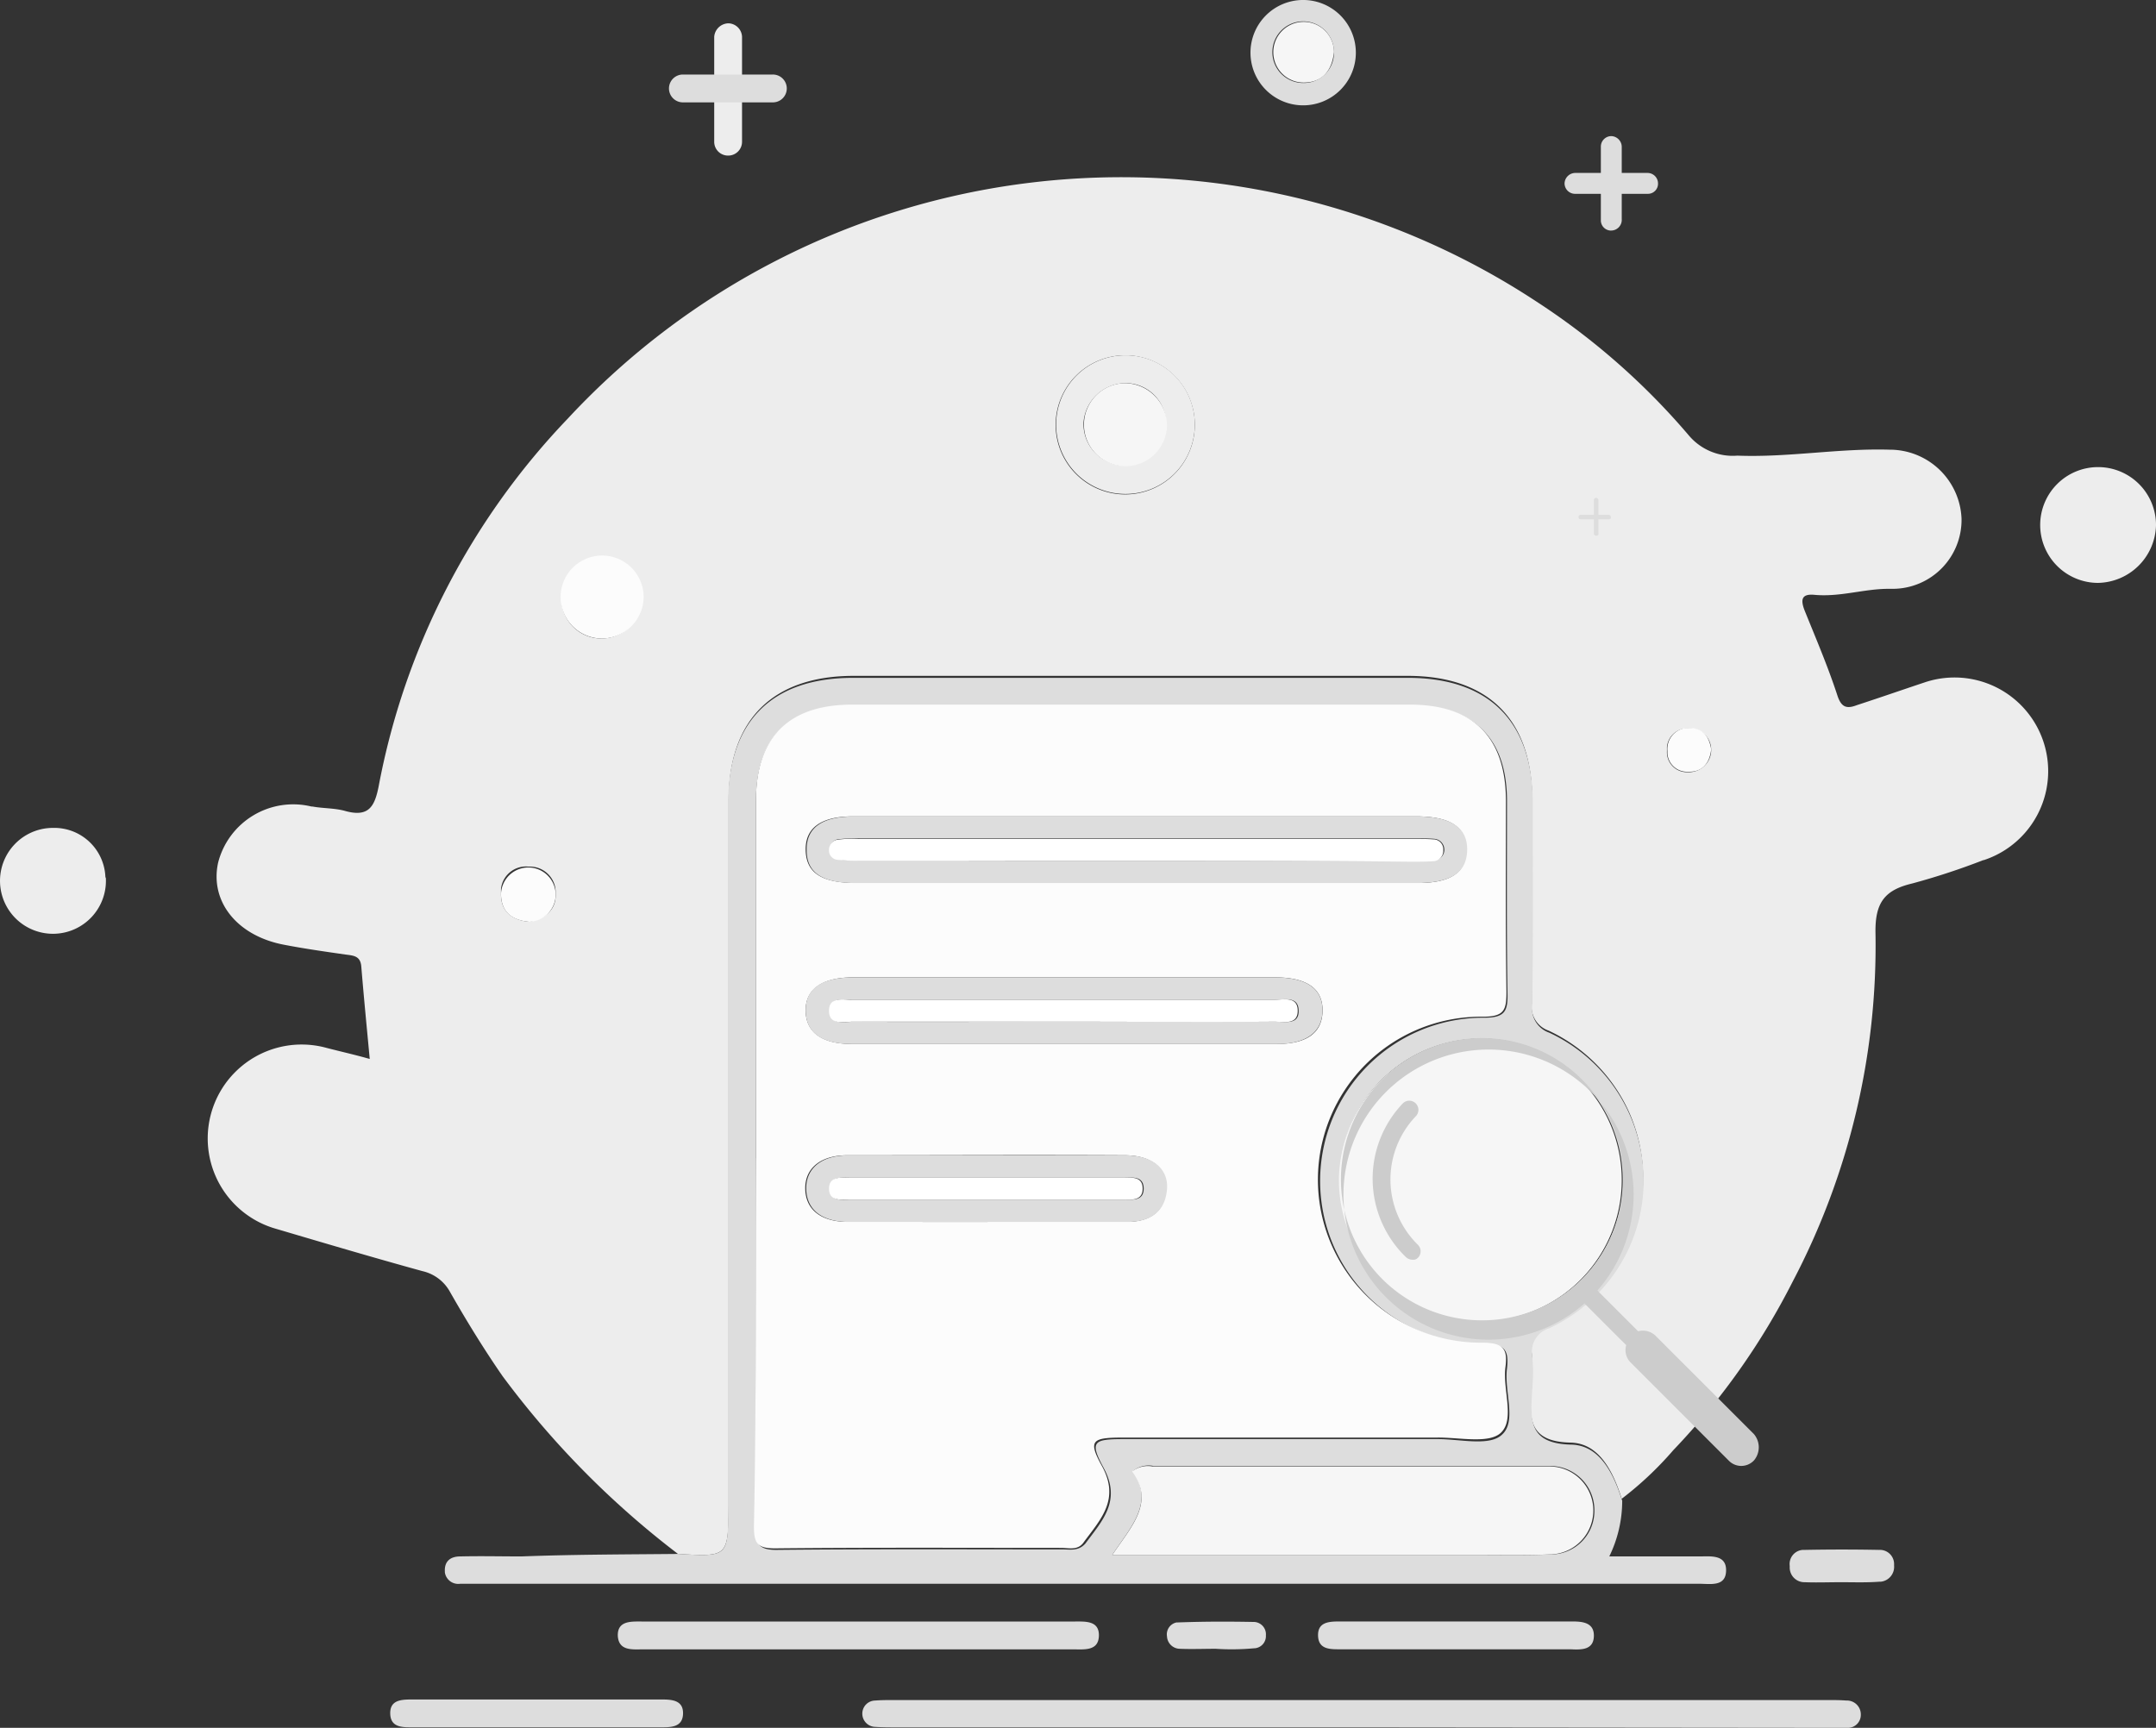 <svg xmlns="http://www.w3.org/2000/svg" width="152.357" height="122.116" viewBox="0 0 152.357 122.116">
  <rect x="0" y="0" width="152.357" height="122.116" fill="#333333" stroke="none"/>
  <g id="Default_page" data-name="Default page" transform="translate(0 -98.457)">
    <path id="Path_2978" data-name="Path 2978" d="M131.925,279.943a62.769,62.769,0,0,1-12.4-12.573c-1.335-1.932-2.564-3.934-3.723-5.971a2.967,2.967,0,0,0-1.932-1.44c-3.442-.948-6.884-1.967-10.326-2.985a6.638,6.638,0,0,1,3.582-12.784c.948.246,1.9.457,3.02.773-.211-2.248-.421-4.39-.6-6.568-.07-.7-.527-.738-1.089-.808-1.475-.211-2.95-.421-4.39-.7-3.3-.632-5.233-3.056-4.636-5.795a5.477,5.477,0,0,1,6.6-3.969h.07c.773.14,1.58.105,2.318.316,1.651.457,2.072-.316,2.353-1.721a51.266,51.266,0,0,1,13.381-26.025,53.364,53.364,0,0,1,68.451-8.253,49.666,49.666,0,0,1,10.782,9.483,4.055,4.055,0,0,0,3.407,1.4c3.617.14,7.13-.527,10.747-.421a5.078,5.078,0,0,1,5.093,4.882,4.872,4.872,0,0,1-4.812,4.952h-.351c-1.756,0-3.442.6-5.268.421-.878-.07-.948.351-.667,1.089.808,2,1.651,3.969,2.318,6.006.281.878.667.983,1.4.7,1.616-.527,3.231-1.089,4.812-1.616a6.619,6.619,0,0,1,4.144,12.573h-.035a49.392,49.392,0,0,1-5.022,1.651c-1.932.457-2.634,1.335-2.6,3.477A51.062,51.062,0,0,1,210.7,260.7a49.771,49.771,0,0,1-8.429,11.906,24.221,24.221,0,0,1-3.653,3.442c-.6-1.9-1.58-3.934-3.617-3.969-3.126-.07-2.88-1.9-2.739-3.934a13.163,13.163,0,0,0,0-2.353c-.105-.983.281-1.44,1.194-1.932a11.522,11.522,0,0,0,5.619-15.278,11.652,11.652,0,0,0-5.619-5.619,1.8,1.8,0,0,1-1.194-1.932c.035-4.776.035-9.553.035-14.329,0-5.725-3.091-8.815-8.815-8.815H144.358c-5.725,0-8.85,3.091-8.85,8.815v49.837c-.035,3.617-.035,3.617-3.582,3.407Zm36.526-79.795a4.917,4.917,0,1,0-4.917,4.917h.035A4.924,4.924,0,0,0,168.451,200.148Zm-41.9,15.1a2.826,2.826,0,1,0-.07,0Zm-5.128,20.019c1.194-.246,1.932-.878,1.861-2.072a1.814,1.814,0,0,0-1.826-1.826h-.105a1.771,1.771,0,0,0-1.932,1.58v.386C119.422,234.567,120.23,235.164,121.424,235.269Zm83.518-12.187a1.5,1.5,0,0,0-1.545-1.475,1.452,1.452,0,0,0-1.58,1.3v.316a1.411,1.411,0,0,0,1.335,1.475h.14a1.578,1.578,0,0,0,1.651-1.616Z" transform="translate(-84.018 -71.663)" fill="#ededed"/>
    <path id="Path_2979" data-name="Path 2979" d="M227.793,482.426c3.547.211,3.547.211,3.547-3.3v-49.8c0-5.725,3.091-8.815,8.815-8.815h39.23c5.725,0,8.815,3.091,8.815,8.815,0,4.776.035,9.553-.035,14.329a1.8,1.8,0,0,0,1.194,1.932,11.522,11.522,0,0,1,5.619,15.278,11.652,11.652,0,0,1-5.619,5.619,1.71,1.71,0,0,0-1.194,1.932,13.163,13.163,0,0,1,0,2.353c-.105,2.037-.386,3.863,2.739,3.934,2.037.035,3.02,2.072,3.617,3.969a8.977,8.977,0,0,1-.913,3.934H300c.738,0,1.826-.141,1.861.913.035,1.264-1.089,1.019-1.932,1.019H212.41a.956.956,0,0,1-1.089-.808v-.07c-.035-.737.421-1.054,1.089-1.054,1.44-.035,2.88,0,4.32,0,3.723-.141,7.411-.141,11.063-.176Zm5.514-27.956c0,8.71.035,17.385-.035,26.095,0,1.124.211,1.58,1.475,1.58,6.743-.07,13.451-.035,20.23-.035.527,0,1.124.14,1.616-.422,1.194-1.616,2.564-3.02,1.264-5.374-.983-1.826-.7-2,1.44-2h22.2c1.58,0,3.653.527,4.531-.316,1.054-.948.141-3.056.351-4.671.14-1.3-.141-1.756-1.651-1.721a11.537,11.537,0,1,1-.035-23.074h.07c1.475,0,1.686-.457,1.651-1.756-.07-4.531-.035-9.026-.035-13.557,0-4.425-2.318-6.743-6.778-6.743H240.085c-4.46,0-6.778,2.283-6.778,6.743V454.47Zm51.312-8.464a9.992,9.992,0,1,0,9.939,10.045A10,10,0,0,0,284.618,446.006ZM258.488,482.5h25.884c1.686,0,3.407.035,5.093-.035a3.073,3.073,0,0,0,3.091-3.091v-.07a3.125,3.125,0,0,0-3.126-3.091H261.4a1.736,1.736,0,0,0-1.44.351c1.51,2.283-.176,3.969-1.475,5.935Zm17.525,12.187H243.281c-.527,0-1.054,0-1.58-.035a.936.936,0,0,1-.878-.983.923.923,0,0,1,.913-.878c.457-.035.913-.035,1.37-.035h65.887c.457,0,.913,0,1.37.035a.981.981,0,0,1,1.019.948v.035a.915.915,0,0,1-.913.948h-.105l-34.348-.035Zm-35.577-5.514H225.369c-.773,0-1.756.14-1.826-.948-.035-1.089.948-1.019,1.721-1.019h30.555c.773,0,1.756-.07,1.721,1.019s-1.054.948-1.861.948H240.436Z" transform="translate(-179.885 -274.146)" fill="#ddd"/>
    <path id="Path_2980" data-name="Path 2980" d="M152.357,324.508a4.177,4.177,0,0,1-4.109,4.074,4.092,4.092,0,1,1,4.109-4.074ZM7.483,349.514A3.742,3.742,0,1,1,3.62,345.9h.07a3.615,3.615,0,0,1,3.758,3.477.211.211,0,0,1,.035.141Z" transform="translate(0 -188.928)" fill="#ededed"/>
    <path id="Path_2981" data-name="Path 2981" d="M195.574,220.537h-8.6c-.738,0-1.58.035-1.616-.948s.773-1.019,1.545-1.019h17.6c.738,0,1.58.035,1.545,1.019s-.913.948-1.651.948Zm64.974-5.514H252.54c-.738,0-1.58.035-1.616-.948s.773-1.019,1.545-1.019h16.4c.738,0,1.58.07,1.545,1.054s-.913.948-1.651.913h-8.218Zm-6.954-112.844a3.723,3.723,0,1,1-3.723-3.723A3.725,3.725,0,0,1,253.594,102.179Zm-1.545-.035a2.177,2.177,0,1,0-2.178,2.177h.07a2.13,2.13,0,0,0,2.107-2.177Zm35.788,108.138c-.808,0-1.686.035-2.529,0a1.035,1.035,0,0,1-1.054-1.054v-.105a1,1,0,0,1,.913-1.124h.141q2.634-.053,5.268,0a1,1,0,0,1,1.054.983v.141a1.055,1.055,0,0,1-.948,1.124h-.105C289.663,210.317,288.75,210.282,287.837,210.282Zm-44.147,4.706c-.808,0-1.686.035-2.529,0a.923.923,0,0,1-.913-.878.862.862,0,0,1,.667-.983h.07c1.826-.07,3.617-.07,5.444-.035a.873.873,0,0,1,.808.948.861.861,0,0,1-.808.913h-.035A17.2,17.2,0,0,1,243.689,214.988Z" transform="translate(-157.781)" fill="#ddd"/>
    <path id="Path_2982" data-name="Path 2982" d="M511.543,272.191a4.9,4.9,0,1,1-4.882-4.917h.07A4.887,4.887,0,0,1,511.543,272.191Zm-4.917-2.95a3.017,3.017,0,0,0-2.95,2.81,2.947,2.947,0,0,0,2.88,3.02h.035a2.908,2.908,0,0,0,2.915-2.915,2.856,2.856,0,0,0-2.88-2.915Z" transform="translate(-427.11 -143.706)" fill="#ededed"/>
    <path id="Path_2983" data-name="Path 2983" d="M245.141,368.291a2.933,2.933,0,1,1,2.95-2.915v.07A2.971,2.971,0,0,1,245.141,368.291Zm-5.128,20.019c-1.229-.105-2-.7-2-1.967a1.932,1.932,0,0,1,3.863.07A1.928,1.928,0,0,1,240.014,388.31Zm83.518-12.187c-.105.983-.632,1.616-1.616,1.58a1.383,1.383,0,0,1-1.475-1.3v-.176a1.492,1.492,0,0,1,1.335-1.616h.246C322.934,374.613,323.391,375.21,323.531,376.123Zm-67.5,28.9V379.705c0-4.425,2.318-6.743,6.778-6.743h39.441c4.46,0,6.743,2.283,6.778,6.743,0,4.531-.035,9.026.035,13.557,0,1.264-.14,1.756-1.651,1.756a11.52,11.52,0,1,0-.14,23.039h.07c1.475,0,1.826.421,1.651,1.721-.211,1.616.7,3.723-.351,4.671-.878.773-2.985.281-4.531.316h-22.2c-2.142,0-2.423.211-1.44,2,1.3,2.353-.07,3.758-1.264,5.374-.421.632-1.054.421-1.616.421-6.743,0-13.451-.035-20.23.035-1.264,0-1.475-.386-1.475-1.58.176-8.569.105-17.279.14-25.99Zm27.078-24.163h-20.23c-2.248,0-3.372.808-3.337,2.388s1.089,2.283,3.407,2.318H302.81c2.318,0,3.407-.738,3.407-2.318.035-1.616-1.089-2.388-3.547-2.388H283.107Zm-5.3,11.379H262.877c-2.213,0-3.372.878-3.336,2.388.035,1.475,1.124,2.318,3.266,2.318h30.029c2.107,0,3.2-.773,3.231-2.318.035-1.58-1.089-2.388-3.337-2.388Zm-5.409,17.28h9.8c1.58,0,2.7-.632,2.81-2.318.105-1.44-1.018-2.388-2.915-2.388-6.568-.035-13.065,0-19.633,0-1.9,0-2.985.948-2.95,2.388s1.089,2.318,3.02,2.318H272.4Z" transform="translate(-202.608 -224.704)" fill="#fcfcfc"/>
    <path id="Path_2984" data-name="Path 2984" d="M543.094,180.7a9.993,9.993,0,1,1-10.115,9.869A10.113,10.113,0,0,1,543.094,180.7Zm-26.13,36.491c1.335-2,3.02-3.688,1.4-5.9a1.8,1.8,0,0,1,1.44-.351h28.026a3.108,3.108,0,1,1,.035,6.216c-1.686.07-3.407.035-5.092.035H516.964Zm15.664-106.206c-.141,1.264-.773,2.107-2.072,2.142a2.144,2.144,0,1,1,2.072-2.213v.07Zm-14.751,23.391a3.006,3.006,0,0,1,2.95,3.02,2.934,2.934,0,1,1-2.95-3.02Z" transform="translate(-438.361 -8.838)" fill="#f6f6f6"/>
    <path id="Path_2985" data-name="Path 2985" d="M406.308,486.382H425.94c2.388,0,3.582.773,3.547,2.388-.035,1.58-1.124,2.283-3.407,2.318H386.218c-2.318,0-3.407-.738-3.407-2.318-.035-1.58,1.089-2.388,3.336-2.388h20.159Zm-.386,3.126h19.633c.527,0,1.054,0,1.58-.035a.735.735,0,0,0,.738-.7v-.035a.768.768,0,0,0-.7-.773c-.457-.035-.913-.035-1.37-.035H386.57a11.9,11.9,0,0,0-1.58.07.723.723,0,0,0-.527.878.675.675,0,0,0,.527.527,7.945,7.945,0,0,0,1.58.07c6.392.035,12.854.035,19.352.035ZM401,497.761h14.926c2.248,0,3.372.808,3.336,2.388-.035,1.475-1.124,2.318-3.231,2.318H386.008c-2.107,0-3.231-.773-3.266-2.318-.035-1.58,1.089-2.388,3.337-2.388H401Zm0,3.126h14.926c.667,0,1.686.246,1.651-.773,0-1.054-1.019-.773-1.686-.773H386.113c-.667,0-1.686-.246-1.651.773,0,1.054,1.019.773,1.686.773,4.917.035,9.9,0,14.856,0ZM395.6,515.041h-9.8c-1.932,0-2.985-.878-3.02-2.318s1.054-2.388,2.95-2.388h19.633c1.9,0,3.02.948,2.915,2.388-.141,1.686-1.264,2.318-2.81,2.318H395.6Zm-.07-1.58h9.623c.632,0,1.475.14,1.475-.773,0-.948-.878-.773-1.475-.773H385.938c-.632,0-1.475-.14-1.475.773,0,.948.878.773,1.475.773h9.588Z" transform="translate(-325.808 -330.222)" fill="#ddd"/>
    <path id="Path_2986" data-name="Path 2986" d="M415.353,498.474H395.931a11.9,11.9,0,0,1-1.58-.07.656.656,0,0,1-.527-.7.717.717,0,0,1,.527-.7,7.944,7.944,0,0,1,1.58-.07h39.23c.457,0,.913,0,1.37.035a.7.7,0,0,1,.7.7v.105a.735.735,0,0,1-.7.738H436.5c-.527.035-1.054.035-1.58.035C428.418,498.474,421.85,498.474,415.353,498.474Zm-4.917,11.379H395.509c-.667,0-1.686.281-1.686-.773,0-1.019.983-.773,1.651-.773h29.783c.667,0,1.686-.281,1.686.773,0,1.018-.983.773-1.651.773-4.917.035-9.869,0-14.856,0Zm-5.514,12.573H395.3c-.632,0-1.475.14-1.475-.773s.878-.773,1.475-.773H414.51c.632,0,1.475-.14,1.475.773s-.878.773-1.475.773Z" transform="translate(-335.239 -339.187)" fill="#fff"/>
    <path id="Path_2987" data-name="Path 2987" d="M340.285,118.9a.975.975,0,0,1-.983-.948V110.5a1.031,1.031,0,0,1,1.018-.948.992.992,0,0,1,.948.948v7.446A.975.975,0,0,1,340.285,118.9Z" transform="translate(-288.831 -9.447)" fill="#ededed"/>
    <path id="Path_2988" data-name="Path 2988" d="M325.11,135.828h-6.287a.984.984,0,0,1-.07-1.967h6.357a.984.984,0,0,1,.07,1.967Zm59.109,29.467h-2a.151.151,0,0,1-.14-.14v-.035a.151.151,0,0,1,.14-.14h2a.151.151,0,0,1,.14.14v.035C384.394,165.224,384.324,165.295,384.219,165.295Z" transform="translate(-270.53 -30.136)" fill="#ddd"/>
    <path id="Path_2989" data-name="Path 2989" d="M757.388,191.388h-.035a.151.151,0,0,1-.141-.141v-2.388a.151.151,0,0,1,.141-.141h.035a.151.151,0,0,1,.141.141v2.388C757.564,191.317,757.493,191.388,757.388,191.388Zm1.054-21.564a.72.72,0,0,1-.738-.738v-5.2a.742.742,0,0,1,.738-.738.766.766,0,0,1,.738.738v5.128a.756.756,0,0,1-.738.808Z" transform="translate(-644.577 -55.071)" fill="#ddd"/>
    <path id="Path_2990" data-name="Path 2990" d="M749.183,182.1H744.02a.742.742,0,0,1-.738-.738.766.766,0,0,1,.738-.738h5.128a.742.742,0,0,1,.738.738A.712.712,0,0,1,749.183,182.1Z" transform="translate(-632.72 -69.944)" fill="#ddd"/>
    <path id="Path_2991" data-name="Path 2991" d="M654.921,632.625a.668.668,0,0,1-.457-.176,7.707,7.707,0,0,1-.211-10.888.646.646,0,0,1,.913.913,6.466,6.466,0,0,0,.14,9.1.649.649,0,0,1,.035.878l-.035.035A.438.438,0,0,1,654.921,632.625Z" transform="translate(-555.105 -445.136)" fill="#ccc"/>
    <path id="Path_2992" data-name="Path 2992" d="M666.185,619.643l-6.919-6.919a1.294,1.294,0,0,0-1.229-.316l-2.88-2.88a10.252,10.252,0,1,0-.913.913l2.95,2.95a1.234,1.234,0,0,0,.316,1.229l6.919,6.919a1.23,1.23,0,0,0,1.756.035l.035-.035a1.439,1.439,0,0,0-.035-1.9Zm-29.15-17.982a9.974,9.974,0,1,1,9.974,9.974A9.968,9.968,0,0,1,637.034,601.661Z" transform="translate(-542.275 -419.862)" fill="#ccc"/>
  </g>
</svg>
